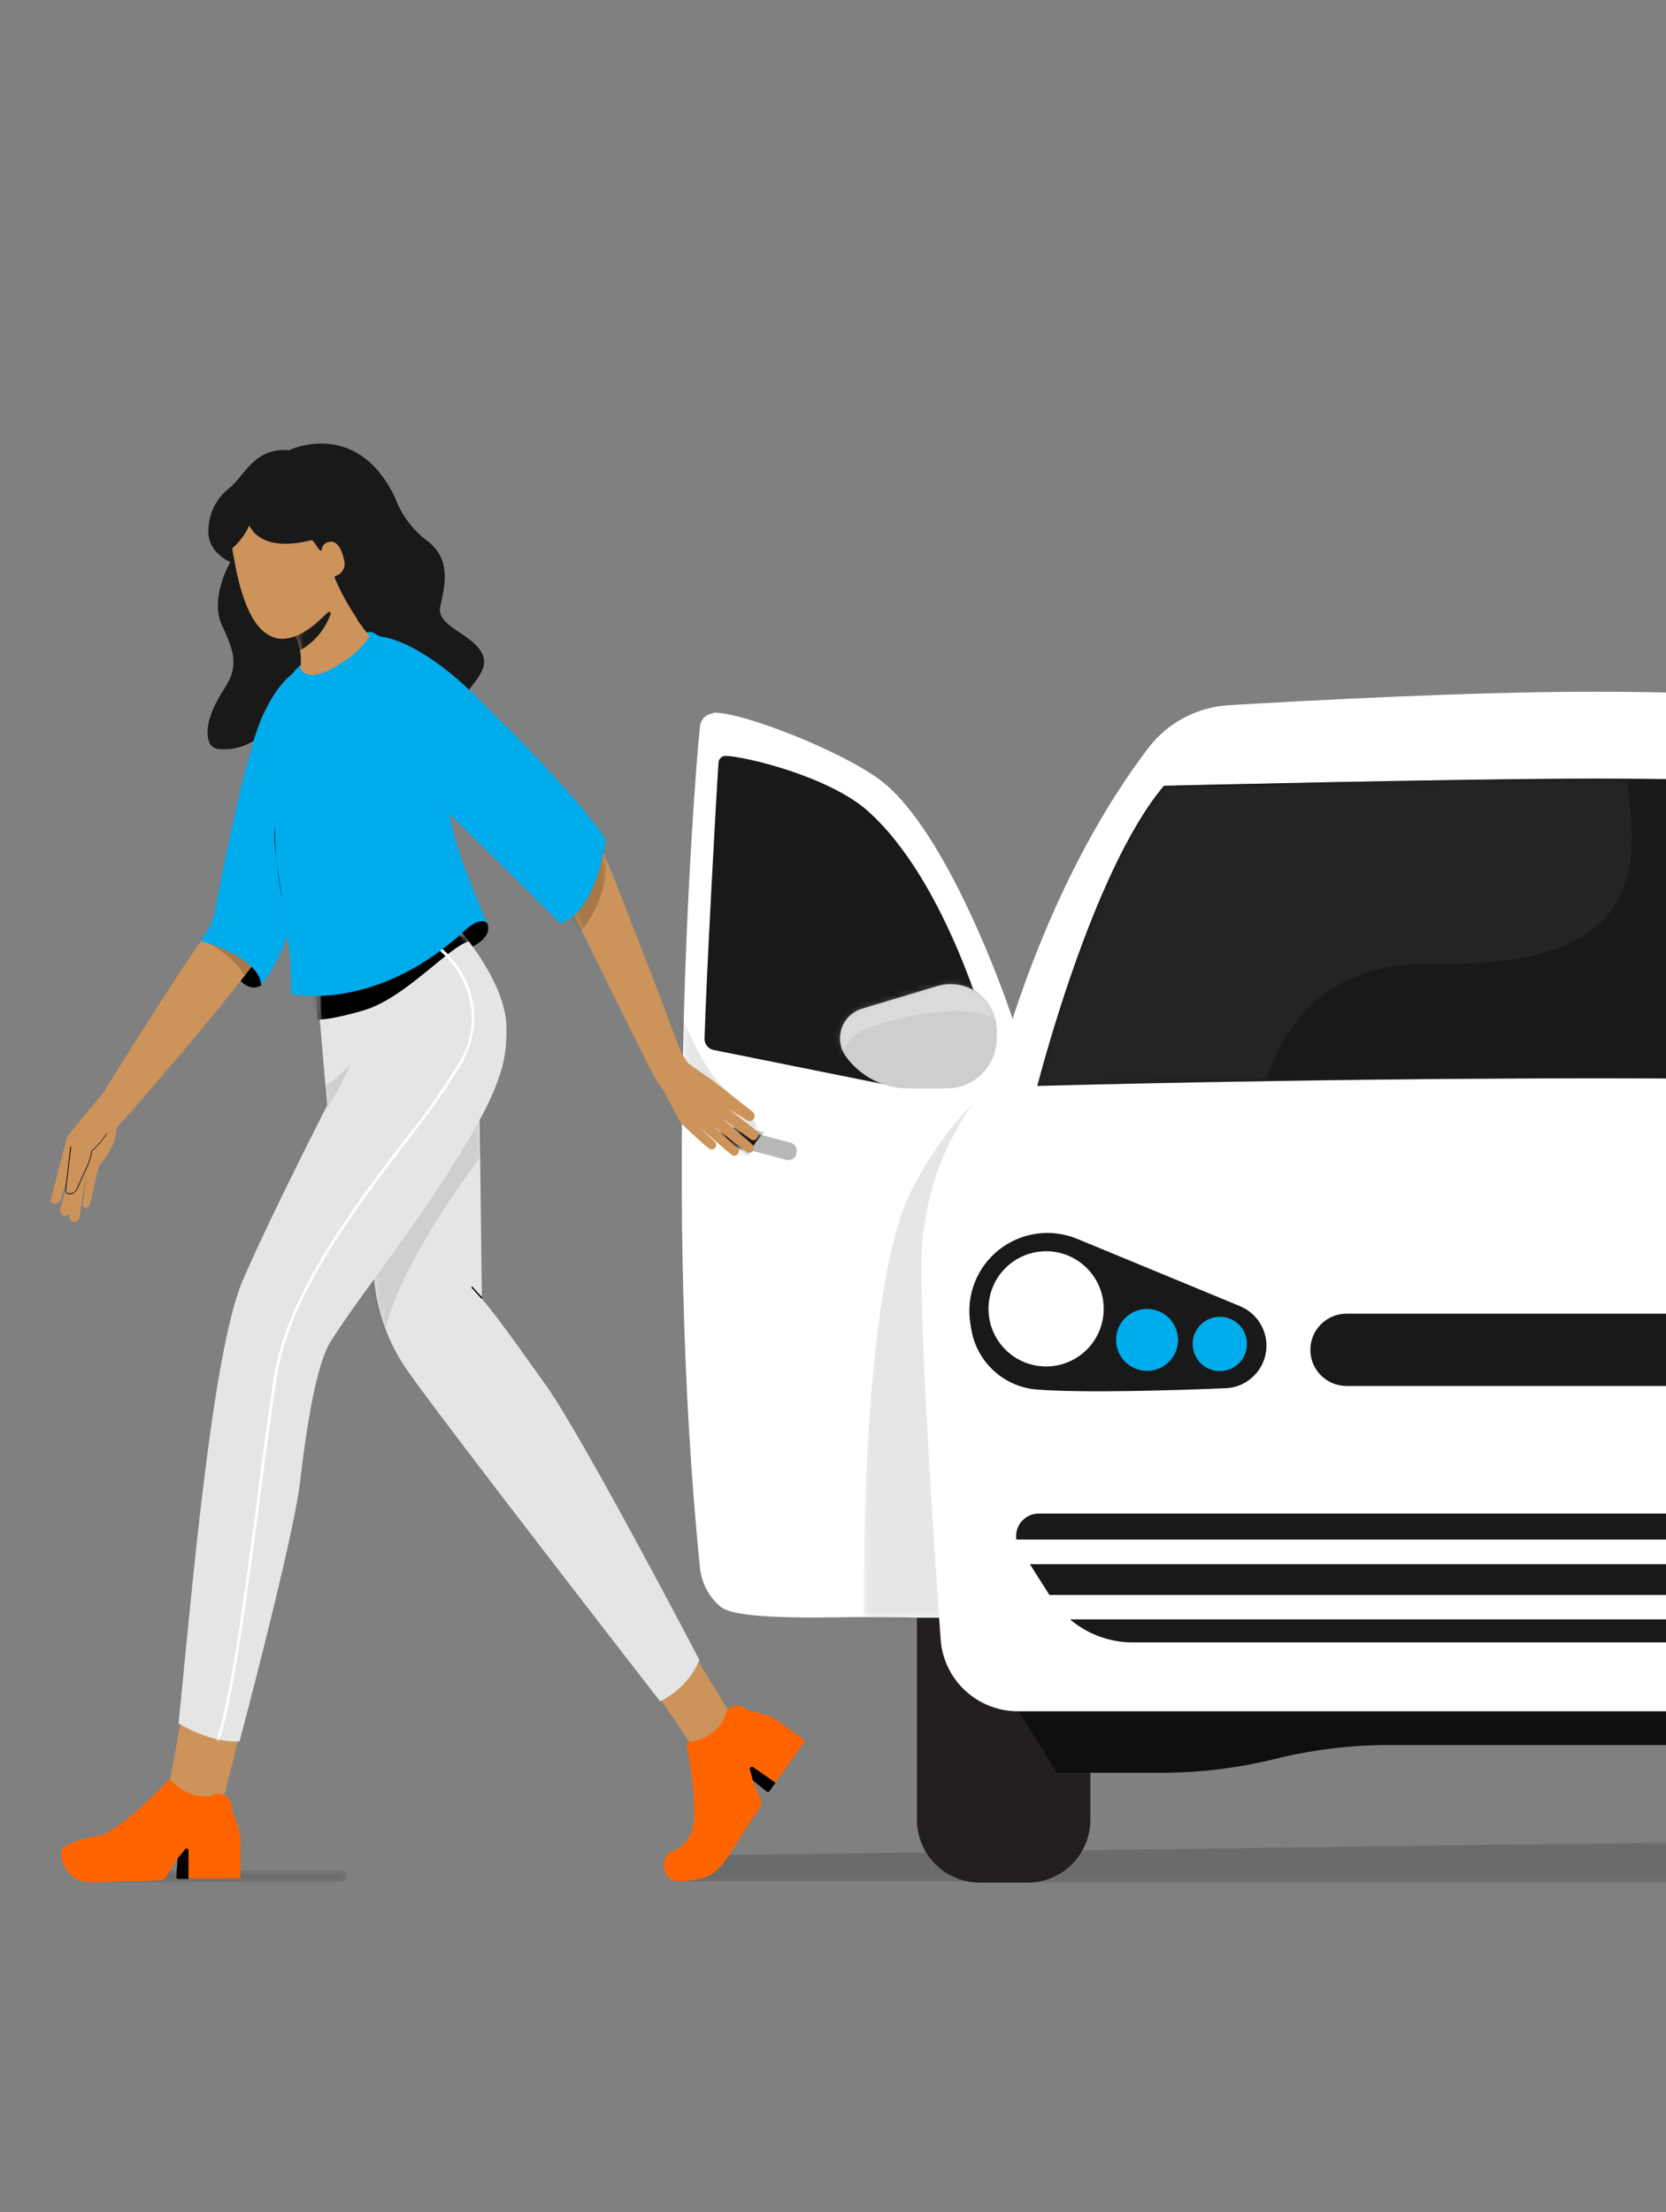 <?xml version="1.0" encoding="UTF-8"?>
<svg width="290px" height="385px" viewBox="0 0 290 385" version="1.1" xmlns="http://www.w3.org/2000/svg" xmlns:xlink="http://www.w3.org/1999/xlink">
    <rect x="0" y="0" width="290" height="385" fill="#808080" stroke="none"/>
    <defs>
        <rect id="path-1" x="0.701" y="0.485" width="278.012" height="7.367"></rect>
        <path d="M5.642,0.18 C4.4,0.218 3.378,1.171 3.252,2.408 C2.048,14.052 -3.252,85.064 3.252,148.889 C3.516,151.536 4.806,153.974 6.846,155.681 C9.29,157.694 20.359,157.622 30.062,157.478 C34.41,157.478 38.489,157.478 41.382,157.586 L48.3,157.586 L49.252,87.238 L58.991,57.105 L56.925,51.211 C56.925,51.211 46.449,20.502 34.482,11.68 C27.798,6.738 10.979,0.054 5.732,0.054 L5.552,0.054" id="path-3"></path>
        <rect id="path-5" x="0.204" y="0.737" width="32.973" height="107.309"></rect>
        <rect id="path-7" x="0.006" y="0.647" width="14.231" height="25.192"></rect>
        <path d="M0.509,1.366 L0.509,1.527 C0.394,1.899 0.436,2.302 0.626,2.642 C0.817,2.982 1.138,3.228 1.516,3.324 L11.884,6.055 C12.255,6.171 12.658,6.129 12.998,5.938 C13.338,5.748 13.585,5.427 13.68,5.049 L13.68,4.87 C13.796,4.498 13.754,4.095 13.563,3.755 C13.373,3.415 13.052,3.169 12.674,3.073 L2.306,0.323 L1.947,0.323 C1.3,0.325 0.733,0.759 0.563,1.384" id="path-9"></path>
        <path d="M17.627,0.916 L4.528,4.852 C2.854,5.349 1.524,6.626 0.961,8.278 C0.397,9.931 0.668,11.754 1.689,13.171 C4.213,16.67 8.264,18.742 12.578,18.741 L19.227,18.741 C21.544,18.746 23.768,17.828 25.407,16.189 C27.046,14.55 27.964,12.326 27.959,10.009 L27.959,8.607 C27.965,6.068 26.768,3.676 24.73,2.159 C22.693,0.643 20.058,0.182 17.627,0.916" id="path-11"></path>
        <rect id="path-13" x="0.168" y="0.779" width="32.146" height="18.957"></rect>
        <path d="M22.838,1.995 C10.26,16.819 0.809,54.212 0.809,54.212 C0.809,54.212 48.192,52.9 97.93,52.9 C147.667,52.9 195.051,54.212 195.051,54.212 C195.051,54.212 185.599,16.819 173.021,1.995 C173.021,1.995 121.577,0.755 97.93,0.755 C74.283,0.755 22.838,1.995 22.838,1.995" id="path-15"></path>
        <rect id="path-17" x="0.593" y="0.216" width="122.816" height="81.075"></rect>
        <rect id="path-19" x="0.258" y="0.395" width="41.166" height="1.977"></rect>
        <path d="M0.287,27.69 C0.351,34.261 2.378,40.662 6.109,46.072 C12.327,55.056 49.737,102.907 49.737,102.907 C52.706,101.353 55.039,98.811 56.332,95.72 C56.332,95.72 36.782,57.985 30.313,48.857 C24.617,40.861 20.413,34.895 17.987,32.685 L19.191,33.655 L18.795,0.898 L0.287,27.69 Z" id="path-21"></path>
        <rect id="path-23" x="0.198" y="0.539" width="23.827" height="45.443"></rect>
        <path d="M24.653,7.942 L24.833,11.123 L24.833,11.123 L24.923,12.291 L24.923,13.53 L24.923,13.53 L26.396,30.673 C21.958,39.441 15.094,53.205 11.68,61.22 C6.469,73.672 3.234,115 0.898,138.252 C3.696,140.229 7.05,141.268 10.476,141.216 C10.476,141.216 20.574,106.267 21.742,96.438 C22.91,86.609 24.581,75.72 27.133,71.713 C29.684,67.706 33.224,62.909 33.224,62.909 C57.177,30.277 57.698,24.33 57.698,17.214 C57.698,9.434 49.917,0.629 49.917,0.629 L24.653,7.942 Z" id="path-25"></path>
        <rect id="path-27" x="0.521" y="0.779" width="6.792" height="7.816"></rect>
        <rect id="path-29" x="0.438" y="0.348" width="10.943" height="8.284"></rect>
        <path d="M0.096,7.104 C0.921,8.901 1.226,10.893 0.977,12.854 C0.977,12.854 1.3,16.789 11.866,5.774 L10.752,4.391 L7.984,0.276 L0.096,7.104 Z" id="path-31"></path>
        <path d="M0.114,8.595 C0.114,13.483 30.966,34.524 31.308,35.261 C35.063,43.419 49.888,73.139 49.888,73.139 L51.684,75.834 L54.236,80.74 C54.406,81.079 54.637,81.384 54.919,81.638 C55.889,82.555 58.279,84.819 59.429,85.717 C59.589,85.883 59.814,85.968 60.043,85.951 C60.272,85.933 60.482,85.815 60.615,85.627 C61.01,85.106 60.453,84.531 60.453,84.531 L57.65,81.962 C57.65,81.962 57.65,81.962 57.65,81.962 L63.418,86.867 C63.702,87.113 64.123,87.113 64.406,86.867 L64.406,86.867 C64.574,86.743 64.683,86.554 64.707,86.346 C64.731,86.139 64.668,85.93 64.532,85.771 L60.094,81.89 C60.094,81.89 60.094,81.782 60.094,81.89 L65.808,86.382 C66.194,86.632 66.705,86.563 67.012,86.22 C67.221,85.865 67.177,85.415 66.904,85.106 L61.513,80.47 C61.513,80.47 61.513,80.345 61.513,80.47 L66.598,84.19 C66.763,84.332 66.982,84.394 67.197,84.36 C67.412,84.325 67.601,84.197 67.713,84.01 C67.977,83.565 67.895,82.996 67.515,82.645 L62.609,78.781 C62.609,78.781 62.609,78.673 62.609,78.781 L65.862,80.848 C66.249,81.145 66.804,81.073 67.102,80.686 C67.399,80.299 67.327,79.744 66.94,79.446 L60.112,74.055 L55.961,70.875 L54.703,69.078 C54.703,69.078 40.813,32.386 38.747,29.152 C36.68,25.917 12.926,4.067 6.709,0.959 C6.034,0.594 5.283,0.391 4.516,0.366 C0.402,0.366 0.114,7.93 0.114,8.595" id="path-33"></path>
        <rect id="path-35" x="0.521" y="0.108" width="9.811" height="16.819"></rect>
    </defs>
    <g id="White-Car-Desktop-Cropped-Right" stroke="none" stroke-width="1" fill="none" fill-rule="evenodd">
        <g id="New-Hero_TrueCar_Find_Your_Next_Used_Car_Small_Final-copy-2">
            <g id="Group" opacity="0.2" transform="translate(116.797, 319.844)">
                <g id="Clipped">
                    <mask id="mask-2" fill="white">
                        <use xlink:href="#path-1"></use>
                    </mask>
                    <g id="Rectangle"></g>
                    <path d="M5.984,3.091 L199.166,0.485 C200.963,0.485 202.759,0.485 204.556,0.665 L277.348,5.067 C278.056,5.148 278.591,5.747 278.591,6.46 C278.591,7.173 278.056,7.772 277.348,7.852 L62.891,7.852 C60.609,7.852 58.327,7.763 56.027,7.601 L1.132,7.601 C-0.665,7.475 4.241,3.163 6.037,3.163" id="Path" fill="#1A1919" fill-rule="nonzero" mask="url(#mask-2)"></path>
                </g>
            </g>
            <path d="M170.559,327.678 L178.843,327.678 C181.748,327.683 184.536,326.532 186.592,324.479 C188.649,322.427 189.804,319.641 189.804,316.735 L189.804,245.417 C189.804,239.364 184.897,234.456 178.843,234.456 L170.559,234.456 C164.513,234.466 159.616,239.371 159.616,245.417 L159.616,316.735 C159.616,319.637 160.769,322.421 162.822,324.473 C164.874,326.525 167.657,327.678 170.559,327.678" id="Path" fill="#231F20" fill-rule="nonzero"></path>
            <path d="M124.236,124.164 C122.993,124.203 121.972,125.155 121.846,126.392 C120.642,138.036 115.341,209.048 121.846,272.873 C122.11,275.52 123.4,277.959 125.44,279.666 C127.884,281.678 138.952,281.606 148.655,281.462 C153.004,281.462 157.083,281.462 159.976,281.57 L166.894,281.57 L167.846,211.223 L177.585,181.089 L175.519,175.195 C175.519,175.195 165.043,144.487 153.076,135.664 C146.391,130.723 129.573,124.038 124.326,124.038 L124.146,124.038" id="Path" fill="#FFFFFF" fill-rule="nonzero"></path>
            <g id="Clipped" transform="translate(118.594, 123.984)">
                <mask id="mask-4" fill="white">
                    <use xlink:href="#path-3"></use>
                </mask>
                <g id="Path"></g>
                <g id="Group" mask="url(#mask-4)" opacity="0.1">
                    <g transform="translate(-0.797, 50.312)">
                        <g transform="translate(32.344, 7.188)">
                            <g id="Clipped">
                                <mask id="mask-6" fill="white">
                                    <use xlink:href="#path-5"></use>
                                </mask>
                                <g id="Rectangle"></g>
                                <path d="M0.294,106.842 C0.294,106.842 -1.27,45.03 8.577,25.587 C18.424,6.145 33.141,0.737 33.141,0.737 L22.934,108.046 L0.294,106.842 Z" id="Path" fill="#000000" fill-rule="nonzero" mask="url(#mask-6)"></path>
                            </g>
                        </g>
                        <g>
                            <g id="Clipped">
                                <mask id="mask-8" fill="white">
                                    <use xlink:href="#path-7"></use>
                                </mask>
                                <g id="Rectangle"></g>
                                <path d="M0.006,0.647 C0.006,0.647 4.175,10.997 7.194,13.962 C15.423,22.191 14.812,22.191 13.483,25.821 L9.242,22.802 L2.342,17.412 L0.006,0.647 Z" id="Path" fill="#000000" fill-rule="nonzero" mask="url(#mask-8)"></path>
                            </g>
                        </g>
                    </g>
                </g>
            </g>
            <path d="M173.165,179.023 L173.165,180.424 C173.155,185.243 169.251,189.147 164.432,189.157 L157.784,189.157 C153.469,189.161 149.416,187.088 146.895,183.587 C145.873,182.173 145.599,180.351 146.159,178.699 C146.72,177.047 148.045,175.768 149.716,175.267 L162.815,171.332 C165.248,170.599 167.884,171.06 169.923,172.575 C171.963,174.091 173.165,176.482 173.165,179.023" id="Path" fill="#01ACED" fill-rule="nonzero"></path>
            <path d="M172.266,181.125 C172.266,181.125 165.079,153.597 151.027,141.127 C144.325,135.179 129.824,131.657 126.302,131.567 C125.67,131.555 125.137,132.034 125.08,132.663 C124.667,138.252 122.888,171.44 122.637,180.766 C122.607,181.711 123.257,182.543 124.182,182.742 L155.591,189.067 L172.266,181.125 Z" id="Path" fill="#1A1919" fill-rule="nonzero"></path>
            <path d="M173.506,179.31 L173.506,180.712 C173.511,183.029 172.593,185.253 170.954,186.892 C169.315,188.531 167.091,189.449 164.773,189.445 L158.125,189.445 C153.811,189.445 149.76,187.373 147.236,183.874 C146.215,182.458 145.943,180.634 146.507,178.981 C147.071,177.329 148.401,176.052 150.075,175.555 L163.174,171.62 C165.605,170.893 168.235,171.358 170.27,172.872 C172.305,174.387 173.505,176.774 173.506,179.31" id="Path" fill="#CECECE" fill-rule="nonzero"></path>
            <path d="M136.832,201.861 L126.464,199.13 C126.087,199.034 125.765,198.787 125.575,198.447 C125.385,198.108 125.342,197.705 125.458,197.333 L125.458,197.171 C125.554,196.793 125.8,196.471 126.139,196.278 C126.478,196.084 126.88,196.037 127.255,196.147 L137.623,198.896 C138,198.992 138.322,199.239 138.512,199.578 C138.702,199.918 138.744,200.321 138.629,200.693 L138.629,200.855 C138.533,201.232 138.286,201.554 137.947,201.744 C137.607,201.934 137.204,201.976 136.832,201.861" id="Path" fill="#B7B7B7" fill-rule="nonzero"></path>
            <g id="Clipped" transform="translate(124.984, 195.859)">
                <mask id="mask-10" fill="white">
                    <use xlink:href="#path-9"></use>
                </mask>
                <g id="Path"></g>
                <path d="M4.804,6.684 C5.401,4.55 6.576,2.622 8.2,1.114 L-2.581,-0.323 L-1.485,4.636 L4.804,6.684 Z" id="Path" fill="#1A1919" fill-rule="nonzero" mask="url(#mask-10)"></path>
            </g>
            <g id="Clipped" transform="translate(145.547, 170.703)">
                <mask id="mask-12" fill="white">
                    <use xlink:href="#path-11"></use>
                </mask>
                <g id="Path"></g>
                <g id="Group" opacity="0.27" mask="url(#mask-12)">
                    <g transform="translate(-2.594, -4.391)" id="Clipped">
                        <g>
                            <mask id="mask-14" fill="white">
                                <use xlink:href="#path-13"></use>
                            </mask>
                            <g id="Rectangle"></g>
                            <path d="M2.917,19.736 C3.095,16.47 5.223,13.634 8.308,12.548 C13.842,10.518 29.152,6.906 32.296,13.195 L30.769,0.797 L14.094,1.03 L0.168,6.08 L2.917,19.736 Z" id="Path" fill="#FFFFFF" fill-rule="nonzero" mask="url(#mask-14)"></path>
                        </g>
                    </g>
                </g>
            </g>
            <path d="M277.707,297.473 L177.082,297.473 L183.982,308.559 L202.22,308.559 C208.883,308.553 215.52,307.739 221.986,306.134 L221.986,306.134 C228.453,304.536 235.09,303.727 241.752,303.726 L313.501,303.726 C320.162,303.727 326.799,304.535 333.266,306.134 C339.733,307.739 346.37,308.553 353.032,308.559 L371.27,308.559 L378.17,297.473 L277.707,297.473 Z" id="Path" fill="#100F0F" fill-rule="nonzero"></path>
            <path d="M381.998,187.252 C373.552,157.029 362.124,138.916 355.242,130.022 C351.896,125.709 346.855,123.045 341.406,122.709 C327.786,121.9 299.359,120.391 277.617,120.391 C255.875,120.391 227.448,121.936 213.864,122.745 C208.403,123.071 203.347,125.736 199.992,130.058 C193.11,139.042 181.682,157.011 173.237,187.288 C164.868,196.396 160.269,208.342 160.369,220.71 C160.369,235.516 162.473,267.519 163.731,285.272 C164.204,292.348 170.08,297.847 177.172,297.85 L378.062,297.85 C385.154,297.847 391.03,292.348 391.503,285.272 C392.761,267.519 394.865,235.516 394.865,220.71 C394.965,208.342 390.367,196.396 381.998,187.288 M277.617,187.702 C227.88,187.702 180.586,189.031 180.586,189.031 C180.586,189.031 190.037,151.638 202.616,136.796 C202.616,136.796 254.06,135.556 277.707,135.556 C301.354,135.556 352.798,136.796 352.798,136.796 C365.377,151.638 374.828,189.031 374.828,189.031 C374.828,189.031 327.445,187.702 277.707,187.702" id="Shape" fill="#FFFFFF" fill-rule="nonzero"></path>
            <path d="M215.895,227.359 L187.504,215.625 C182.956,213.746 177.747,214.474 173.888,217.528 C170.029,220.581 168.123,225.483 168.906,230.341 L169.068,231.33 C170.001,237.079 174.759,241.435 180.568,241.859 C188.905,242.47 203.604,242.021 213.361,241.626 C216.834,241.471 219.735,238.925 220.338,235.501 C220.942,232.077 219.088,228.692 215.877,227.359" id="Path" fill="#1A1919" fill-rule="nonzero"></path>
            <path d="M277.707,228.652 L234.384,228.652 C230.911,228.652 228.095,231.468 228.095,234.941 C228.095,238.415 230.911,241.23 234.384,241.23 L321.03,241.23 C324.503,241.23 327.319,238.415 327.319,234.941 C327.319,231.468 324.503,228.652 321.03,228.652 L277.707,228.652 Z" id="Path" fill="#1A1919" fill-rule="nonzero"></path>
            <path d="M207.611,233.917 C207.611,235.83 208.764,237.555 210.532,238.285 C212.301,239.015 214.335,238.608 215.685,237.252 C217.035,235.897 217.435,233.862 216.698,232.096 C215.96,230.331 214.232,229.184 212.319,229.191 C211.067,229.191 209.867,229.69 208.983,230.577 C208.1,231.463 207.606,232.665 207.611,233.917" id="Path" fill="#01ACED" fill-rule="nonzero"></path>
            <path d="M194.278,233.216 C194.278,236.194 196.692,238.607 199.669,238.607 C202.646,238.607 205.059,236.194 205.059,233.216 C205.059,230.239 202.646,227.826 199.669,227.826 C196.692,227.826 194.278,230.239 194.278,233.216" id="Path" fill="#01ACED" fill-rule="nonzero"></path>
            <path d="M172.069,227.808 C172.069,233.345 176.558,237.834 182.095,237.834 C187.633,237.834 192.122,233.345 192.122,227.808 C192.122,222.27 187.633,217.781 182.095,217.781 C176.558,217.781 172.069,222.27 172.069,227.808" id="Path" fill="#FFFFFF" fill-rule="nonzero"></path>
            <path d="M374.595,263.44 L180.82,263.44 C179.671,263.437 178.578,263.937 177.829,264.807 C177.079,265.678 176.747,266.832 176.92,267.968 L378.494,267.968 C378.667,266.832 378.335,265.678 377.585,264.807 C376.836,263.937 375.743,263.437 374.595,263.44" id="Path" fill="#1A1919" fill-rule="nonzero"></path>
            <path d="M197.135,285.865 L358.279,285.865 C362.281,285.862 366.149,284.428 369.186,281.822 L186.228,281.822 C189.266,284.425 193.134,285.859 197.135,285.865" id="Path" fill="#1A1919" fill-rule="nonzero"></path>
            <polygon id="Path" fill="#1A1919" fill-rule="nonzero" points="179.238 272.191 182.688 277.635 372.708 277.635 376.194 272.191"></polygon>
            <path d="M377.919,269.531 C378.209,269.071 378.404,268.558 378.494,268.022 L176.92,268.022 C177.01,268.558 177.205,269.071 177.495,269.531 L179.292,272.245 L376.194,272.245 L377.919,269.531 Z" id="Path" fill="#FFFFFF" fill-rule="nonzero"></path>
            <path d="M183.012,278.12 C183.902,279.501 184.985,280.748 186.228,281.822 L369.186,281.822 C370.429,280.748 371.512,279.501 372.402,278.12 L372.708,277.635 L182.688,277.635 L183.012,278.12 Z" id="Path" fill="#FFFFFF" fill-rule="nonzero"></path>
            <path d="M277.617,187.666 C227.88,187.666 180.586,188.977 180.586,188.977 C180.586,188.977 190.037,151.584 202.616,136.76 C202.616,136.76 254.06,135.52 277.707,135.52 C301.354,135.52 352.798,136.76 352.798,136.76 C365.377,151.584 374.828,188.977 374.828,188.977 C374.828,188.977 327.445,187.666 277.707,187.666" id="Path" fill="#1A1919" fill-rule="nonzero"></path>
            <g id="Clipped" transform="translate(179.688, 134.766)">
                <mask id="mask-16" fill="white">
                    <use xlink:href="#path-15"></use>
                </mask>
                <g id="Path"></g>
                <g id="Group" opacity="0.05" mask="url(#mask-16)">
                    <g transform="translate(-14.375, -16.172)" id="Clipped">
                        <g>
                            <mask id="mask-18" fill="white">
                                <use xlink:href="#path-17"></use>
                            </mask>
                            <g id="Rectangle"></g>
                            <path d="M53.313,81.273 C53.313,81.273 52.289,48.516 84.255,49.145 C143.157,50.474 104.273,4.097 123.391,4.079 L22.641,0.216 L5.912,36.782 L0.521,65.855 L2.318,75.163 L53.313,81.273 Z" id="Path" fill="#FFFFFF" fill-rule="nonzero" mask="url(#mask-18)"></path>
                        </g>
                    </g>
                </g>
            </g>
            <g id="Group" opacity="0.2" transform="translate(18.969, 325.234)">
                <g id="Clipped">
                    <mask id="mask-20" fill="white">
                        <use xlink:href="#path-19"></use>
                    </mask>
                    <g id="Rectangle"></g>
                    <path d="M40.49,2.372 L0.617,2.372 C0.416,2.362 0.258,2.196 0.258,1.995 L0.258,0.755 C0.258,0.553 0.416,0.387 0.617,0.377 L40.49,0.377 C41.006,0.377 41.424,0.796 41.424,1.312 L41.424,1.438 C41.424,1.954 41.006,2.372 40.49,2.372" id="Path" fill="#1A1919" fill-rule="nonzero" mask="url(#mask-20)"></path>
                </g>
            </g>
            <path d="M40.178,97.678 C40.178,97.678 36.369,104.039 38.651,108.873 C40.933,113.706 41.454,116.06 39.172,119.654 C37.087,122.87 35.237,126.841 36.584,129.555 C36.992,130.084 37.624,130.39 38.291,130.381 C40.569,130.562 42.837,129.925 44.688,128.584 C45.788,125.775 47.067,123.038 48.516,120.391 C49.45,119.259 54.05,115 54.05,115 L47.743,96.312 L40.178,97.678 Z" id="Path" fill="#1A1919" fill-rule="nonzero"></path>
            <path d="M80.428,121.595 C83.231,118.001 84.956,116.204 84.022,113.958 C82.351,110.22 75.882,109.124 76.637,105.566 C77.391,102.009 78.685,97.427 74.355,94.12 C71.803,92.211 69.862,89.602 68.766,86.609 C62.064,72.63 50.312,78.362 50.312,78.362 C44.221,77.841 42.586,82.854 39.891,84.974 C37.761,86.639 36.452,89.14 36.297,91.838 C35.794,96.42 40.609,98.055 40.609,98.055 C40.609,98.055 43.844,99.637 44.347,99.385 C44.85,99.134 65.101,119.043 65.101,119.043 L80.428,121.595 Z" id="Path" fill="#1A1919" fill-rule="nonzero"></path>
            <path d="M121.648,289.297 C121.127,288.488 120.157,286.871 119.187,285.146 C117.369,284.982 115.611,285.84 114.623,287.374 C112.538,290.087 113.868,294.202 113.868,294.202 C115.359,296.251 120.696,304.265 121.055,304.858 L127.668,299.162 L121.648,289.297 Z" id="Path" fill="#CC935A" fill-rule="nonzero"></path>
            <path d="M45.497,171.476 C45.497,171.476 43.826,172.805 41.813,170.649 L42.64,166.175 L44.832,166.301 L45.748,170.056 L45.497,171.476 Z" id="Path" fill="#000000" fill-rule="nonzero"></path>
            <path d="M40.861,305.325 C40.861,305.325 41.184,303.618 41.741,301.731 C40.291,300.796 38.719,300.064 37.07,299.557 C35.293,298.95 33.431,298.629 31.553,298.605 C30.888,303.492 29.325,310.895 29.217,311.578 C29.828,313.323 31.358,314.584 33.188,314.848 C34.985,315.507 36.989,315.267 38.579,314.202 L40.861,305.325 Z" id="Path" fill="#CC935A" fill-rule="nonzero"></path>
            <path d="M83.878,225.795 L83.483,193.038 L64.975,219.991 C65.038,226.562 67.066,232.964 70.797,238.373 C77.014,247.358 114.91,296.125 114.91,296.125 C117.973,294.618 120.4,292.07 121.756,288.938 C121.756,288.938 101.47,250.125 95.001,241.069 C88.532,232.012 84.004,225.526 81.794,224.106" id="Path" fill="#E5E5E5" fill-rule="nonzero"></path>
            <g id="Clipped" transform="translate(64.688, 192.266)">
                <mask id="mask-22" fill="white">
                    <use xlink:href="#path-21"></use>
                </mask>
                <g id="Path"></g>
                <g id="Group" opacity="0.1" mask="url(#mask-22)">
                    <g transform="translate(-1.797, -3.594)" id="Clipped">
                        <g>
                            <mask id="mask-24" fill="white">
                                <use xlink:href="#path-23"></use>
                            </mask>
                            <g id="Rectangle"></g>
                            <path d="M22.209,10.781 C22.209,10.781 4.241,33.566 3.702,46 L0.108,32.667 L17.969,3.001 L21.994,0.539 L24.06,8.32 L22.209,10.781 Z" id="Path" fill="#000000" fill-rule="nonzero" mask="url(#mask-24)"></path>
                        </g>
                    </g>
                </g>
            </g>
            <path d="M84.777,160.677 C84.777,160.677 85.998,162.599 82.674,164.54 L81.542,165.205 L78.955,162.348 L81.542,159.509 L84.004,159.886 L84.777,160.677 Z" id="Path" fill="#000000" fill-rule="nonzero"></path>
            <path d="M80.5,162.348 L55.2,169.661 L55.38,172.841 L55.38,172.841 L55.47,174.009 L55.47,175.249 L55.47,175.249 L56.943,192.391 C52.505,201.16 45.641,214.906 42.227,222.938 C36.926,235.373 33.422,276.665 31.086,299.97 C31.086,299.97 36.656,303.456 41.705,303.079 C41.705,303.079 51.031,267.986 52.199,258.157 C53.367,248.328 55.038,237.439 57.59,233.432 C60.141,229.425 63.681,224.627 63.681,224.627 C87.634,191.996 88.155,186.048 88.155,178.933 C88.155,171.152 80.374,162.348 80.374,162.348" id="Path" fill="#E5E5E5" fill-rule="nonzero"></path>
            <g id="Clipped" transform="translate(30.547, 161.719)">
                <mask id="mask-26" fill="white">
                    <use xlink:href="#path-25"></use>
                </mask>
                <g id="Path"></g>
                <g id="Group" mask="url(#mask-26)">
                    <g transform="translate(6.391, -3.594)">
                        <g id="Group" opacity="0.1" stroke-width="1" fill="none" fill-rule="evenodd" transform="translate(16.969, 26.156)">
                            <g id="Clipped">
                                <mask id="mask-28" fill="white">
                                    <use xlink:href="#path-27"></use>
                                </mask>
                                <g id="Rectangle"></g>
                                <path d="M3.163,8.595 C6.63,2.396 7.295,0.779 7.295,0.779 C7.295,0.779 2.983,5.325 2.587,4.373 C2.192,3.42 0.521,0.779 0.521,0.779 L3.163,8.595 Z" id="Path" fill="#000000" fill-rule="nonzero" mask="url(#mask-28)"></path>
                            </g>
                        </g>
                        <path d="M45.827,5.588 C42.592,4.816 34.309,15.435 26.295,17.753 C19.395,19.748 17.741,19.316 17.741,19.316 L17.095,16.729 L16.322,12.704 L42.466,0.539 L45.827,5.588 Z" id="Path" fill="#000000" fill-rule="nonzero"></path>
                        <path d="M0.797,146.014 L0.33,145.816 C3.025,139.186 5.433,120.858 7.751,103.141 C8.775,95.324 9.745,87.939 10.734,81.578 C12.98,67.203 24.354,52.199 33.5,40.25 C36.958,35.969 40.133,31.467 43.005,26.773 C45.617,22.536 45.888,17.259 43.724,12.776 C42.757,10.718 41.374,8.883 39.663,7.385 L39.987,6.99 C40.077,6.99 49.923,15.166 43.437,26.989 C40.552,31.701 37.365,36.22 33.895,40.52 C24.785,52.451 13.465,67.311 11.219,81.668 C10.248,87.993 9.278,95.378 8.254,103.23 C5.882,120.948 3.474,139.312 0.797,146.014 Z" id="Path" fill="#FFFFFF" fill-rule="nonzero"></path>
                    </g>
                </g>
            </g>
            <path d="M62.891,110.382 C62.891,110.382 64.364,109.717 64.957,110.112 C66.335,110.938 67.763,111.676 69.234,112.323 C69.791,112.556 65.64,112.574 65.64,112.574 L63.969,111.927 L63.573,110.903 L62.891,110.382 Z" id="Path" fill="#01ACED" fill-rule="nonzero"></path>
            <path d="M52.864,115.431 C52.423,115.657 52.027,115.961 51.696,116.33 C50.425,117.68 49.354,119.205 48.516,120.858 L52.397,116.204 L52.864,115.431 Z" id="Path" fill="#01ACED" fill-rule="nonzero"></path>
            <path d="M52.612,116.33 C49.755,118.127 46.629,124.146 46.629,124.146 C41.705,134.424 37.465,160.605 37.465,160.605 C34.482,163.516 17.789,190.469 17.789,190.469 L16.262,192.266 C15.902,192.751 11.877,197.405 11.644,197.98 L8.984,208.24 C8.984,208.24 8.661,209.102 8.984,209.354 C9.518,209.632 10.176,209.452 10.494,208.941 L12.884,201.555 L10.494,210.54 C10.372,210.98 10.606,211.44 11.033,211.6 C11.259,211.687 11.511,211.678 11.73,211.577 C11.95,211.475 12.12,211.289 12.201,211.061 L13.998,202.077 L12.093,211.528 C12.026,211.757 12.053,212.003 12.168,212.212 C12.282,212.421 12.475,212.575 12.704,212.642 L12.704,212.642 C12.95,212.718 13.218,212.683 13.436,212.544 C13.654,212.406 13.8,212.179 13.836,211.923 C14.555,207.216 14.555,206.964 15.345,202.616 C15.345,202.616 14.447,209.372 14.447,209.372 C14.357,209.821 14.447,210.252 14.932,210.288 C15.417,210.324 15.687,209.552 15.777,209.21 L17.178,203.047 C17.178,203.047 20.161,199.633 20.197,196.973 C20.404,196.201 20.843,195.511 21.455,194.997 L23.252,193.002 C23.252,193.002 46.719,166.175 48.857,160.73 C50.995,155.286 56.494,121.199 56.494,119.402 C56.494,117.605 52.612,116.42 52.612,116.42" id="Path" fill="#CC935A" fill-rule="nonzero"></path>
            <g id="Group" opacity="0.18" style="mix-blend-mode: multiply;" transform="translate(35.141, 162.719)">
                <g id="Clipped">
                    <mask id="mask-30" fill="white">
                        <use xlink:href="#path-29"></use>
                    </mask>
                    <g id="Rectangle"></g>
                    <path d="M8.272,8.631 C8.272,8.631 6.978,4.48 0.671,1.192 C0.475,1.092 0.381,0.865 0.447,0.656 C0.514,0.446 0.723,0.316 0.941,0.348 C5.055,0.482 8.889,2.462 11.38,5.738 L9.584,7.895 L8.272,8.631 Z" id="Path" fill="#000000" fill-rule="nonzero" mask="url(#mask-30)"></path>
                </g>
            </g>
            <path d="M64.903,111.28 C57.716,121.505 52.325,117.102 52.325,117.102 C52.68,114.866 52.355,112.575 51.391,110.526 L59.297,103.698 L62.154,107.92 C62.927,109.088 64.867,111.28 64.867,111.28" id="Path" fill="#CC935A" fill-rule="nonzero"></path>
            <path d="M63.178,109.196 C52.612,120.211 52.289,116.276 52.289,116.276 C52.538,114.314 52.233,112.323 51.409,110.526 L59.297,103.698 L62.064,107.812 L63.178,109.196 Z" id="Path" fill="#CC935A" fill-rule="nonzero"></path>
            <g id="Clipped" transform="translate(51.312, 103.422)">
                <mask id="mask-32" fill="white">
                    <use xlink:href="#path-31"></use>
                </mask>
                <g id="Path"></g>
                <path d="M0.006,7.338 C2.077,6.19 4.002,4.796 5.738,3.187 C5.828,3.066 5.995,3.035 6.122,3.115 C6.249,3.195 6.294,3.359 6.223,3.492 C5.192,6.358 3.093,8.714 0.366,10.069 L0.096,7.643 L0.006,7.338 Z" id="Path" fill="#1A1919" fill-rule="nonzero" mask="url(#mask-32)"></path>
            </g>
            <path d="M63.178,109.466 C61.812,108.388 59.728,99.745 59.728,99.745 L62.064,97.948 L61.094,91.191 L46.18,83.483 L38.812,91.138 L40.124,93.725 C40.124,93.725 40.376,95.216 40.573,96.348 C41.256,100.14 42.748,108.927 47.366,110.831 C51.696,112.628 56.566,106.968 56.566,106.968 L57.752,105.459" id="Path" fill="#CC935A" fill-rule="nonzero"></path>
            <path d="M83.842,225.975 L83.734,225.975 C82.8,224.861 82.117,224.178 82.117,224.178 C82.072,224.15 82.049,224.096 82.061,224.044 C82.073,223.992 82.116,223.953 82.169,223.946 C82.222,223.94 82.274,223.968 82.297,224.016 C82.297,224.016 82.998,224.771 83.932,225.813 C83.956,225.837 83.97,225.869 83.97,225.903 C83.97,225.937 83.956,225.969 83.932,225.993 C83.901,226.001 83.868,225.994 83.842,225.975 Z" id="Path" fill="#000000" fill-rule="nonzero"></path>
            <path d="M12.363,199.597 L11.536,206.515 C11.536,207.09 11.284,207.629 11.859,207.755 L12.129,207.755 C12.735,207.788 13.285,207.402 13.459,206.82 L15.561,202.166 C15.769,201.587 15.902,200.983 15.956,200.37 C16.988,199.455 17.889,198.403 18.634,197.243" id="Path" fill="#CC935A" fill-rule="nonzero"></path>
            <path d="M12.291,207.845 L11.859,207.845 C11.302,207.719 11.374,207.234 11.428,206.766 C11.437,206.689 11.437,206.61 11.428,206.533 L12.255,199.615 L12.398,199.615 L11.554,206.533 C11.554,206.533 11.554,206.695 11.554,206.766 C11.464,207.305 11.446,207.611 11.841,207.701 L12.111,207.701 C12.69,207.742 13.22,207.376 13.387,206.82 L15.471,202.166 C15.688,201.589 15.821,200.984 15.866,200.37 L15.866,200.37 L15.866,200.37 C16.898,199.468 17.799,198.428 18.544,197.279 L18.652,197.279 C17.906,198.439 17.006,199.491 15.974,200.405 C15.929,201.02 15.796,201.625 15.579,202.202 L13.495,206.874 C13.299,207.392 12.838,207.763 12.291,207.845 L12.291,207.845 Z" id="Path" fill="#000000" fill-rule="nonzero"></path>
            <path d="M118.594,183.281 L119.78,185.078 L124.182,188.151 L131.028,193.541 C131.352,193.807 131.449,194.262 131.262,194.637 C131.145,194.875 130.927,195.047 130.669,195.106 C130.412,195.165 130.141,195.105 129.932,194.943 L126.68,192.877 C126.68,192.877 126.554,192.877 126.68,192.877 L131.585,196.74 C131.965,197.091 132.048,197.661 131.783,198.105 C131.671,198.292 131.483,198.42 131.268,198.455 C131.053,198.49 130.833,198.427 130.669,198.285 L125.584,194.566 C125.584,194.566 125.476,194.566 125.584,194.566 L130.974,199.202 C131.248,199.51 131.291,199.96 131.082,200.316 C130.775,200.659 130.265,200.727 129.878,200.477 L124.164,195.985 C124.164,195.985 124.038,195.985 124.164,195.985 L128.441,199.884 C128.576,200.044 128.64,200.252 128.616,200.46 C128.592,200.668 128.483,200.856 128.315,200.98 L128.315,200.98 C128.031,201.226 127.61,201.226 127.327,200.98 L121.559,196.075 C121.559,196.075 121.559,196.075 121.559,196.075 L124.362,198.645 C124.362,198.645 124.919,199.22 124.523,199.741 C124.39,199.928 124.181,200.047 123.952,200.064 C123.722,200.081 123.497,199.996 123.338,199.83 C122.188,198.932 119.744,196.668 118.827,195.752 C118.551,195.492 118.32,195.189 118.145,194.853 L115.575,189.948 L113.778,187.252 C113.778,187.252 98.954,157.622 95.234,149.482 C94.893,148.727 64.041,127.686 64.041,122.798 C64.041,122.026 64.418,112.017 70.635,115.162 C76.852,118.306 100.625,140.03 102.709,143.265 C104.794,146.499 118.594,183.281 118.594,183.281" id="Path" fill="#CC935A" fill-rule="nonzero"></path>
            <g id="Clipped" transform="translate(63.891, 114.203)">
                <mask id="mask-34" fill="white">
                    <use xlink:href="#path-33"></use>
                </mask>
                <g id="Path"></g>
                <g id="Group" opacity="0.18" style="mix-blend-mode: multiply;" mask="url(#mask-34)">
                    <g transform="translate(31.344, 31.344)" id="Clipped">
                        <g>
                            <mask id="mask-36" fill="white">
                                <use xlink:href="#path-35"></use>
                            </mask>
                            <g id="Rectangle"></g>
                            <path d="M0.521,13.387 C0.521,13.387 6.002,10.386 8.859,0.557 C8.969,0.277 9.253,0.107 9.552,0.14 C9.85,0.174 10.089,0.404 10.134,0.701 C11.104,6.497 9.445,12.423 5.606,16.873 L2.013,15.076 L0.521,13.387 Z" id="Path" fill="#000000" fill-rule="nonzero" mask="url(#mask-36)"></path>
                        </g>
                    </g>
                </g>
            </g>
            <path d="M36.548,161.323 L36.548,161.323 C37.145,160.5 37.845,159.757 38.633,159.113 C38.633,159.113 38.633,159.113 38.633,159.113 C37.862,159.755 37.168,160.485 36.566,161.287 C36.566,161.287 36.584,161.323 36.548,161.323 Z" id="Path" fill="#000000" fill-rule="nonzero"></path>
            <path d="M102.242,141.755 C96.811,135.314 91.041,129.166 84.956,123.338 C72.863,110.544 65.73,110.759 65.73,110.759 L65.73,111.047 C64.867,110.795 64.364,110.705 64.364,110.705 C63.153,112.529 61.566,114.073 59.71,115.234 C53.367,119.51 52.271,116.348 52.271,116.348 C51.901,116.633 51.547,116.939 51.211,117.264 L51.121,117.12 C51.121,117.12 46.126,120.157 43.466,131.495 C42.981,133.005 42.532,134.712 42.047,136.616 C42.047,136.616 42.047,136.778 41.957,137.084 C41.867,137.389 41.759,137.892 41.67,138.323 C38.866,150.291 37.806,156.867 37.213,159.347 L36.908,160.335 L36.908,160.335 C36.784,160.773 36.609,161.195 36.387,161.593 C35.839,162.272 35.363,163.007 34.967,163.785 C34.967,163.785 45.084,166.427 45.479,171.476 C47.436,168.877 48.982,165.992 50.061,162.923 C50.509,166.137 50.701,169.381 50.636,172.626 C50.621,172.824 50.749,173.006 50.941,173.057 C53.188,173.506 66.574,175.105 80.752,162.096 C80.752,162.096 83.465,159.383 84.759,160.677 C84.759,160.677 80.626,150.955 79.368,146.553 C78.793,144.397 78.434,142.762 78.218,141.666 C83.752,147.056 89.538,152.734 90.796,154.01 L97.534,160.73 C104.129,158.412 105.423,146.104 105.423,146.104 C104.463,144.552 103.356,143.095 102.116,141.755" id="Path" fill="#01ACED" fill-rule="nonzero"></path>
            <path d="M50.025,163.102 C50.025,163.102 50.025,163.102 50.025,163.102 C49.863,161.485 49.504,159.203 49.145,156.777 C48.372,151.836 47.509,146.23 47.833,143.948 C47.833,143.948 47.833,143.948 47.833,143.948 C47.833,143.948 47.833,143.948 47.833,143.948 C47.87,148.244 48.309,152.527 49.145,156.741 C49.504,159.167 49.863,161.449 50.025,163.066 C50.025,163.066 50.025,163.066 50.025,163.066 L50.025,163.102 Z" id="Path" fill="#000000" fill-rule="nonzero"></path>
            <path d="M79.152,142.6 L79.152,142.6 C79.152,142.6 76.87,139.815 76.403,139.168 C76.403,139.168 76.403,139.168 76.403,139.168 C76.403,139.168 76.403,139.168 76.403,139.168 C76.87,139.815 79.134,142.564 79.152,142.582 C79.17,142.6 79.152,142.582 79.152,142.582 C79.152,142.582 79.17,142.6 79.152,142.6 Z" id="Path" fill="#000000" fill-rule="nonzero"></path>
            <path d="M43.395,91.461 C43.916,92.485 45.946,96.061 54.176,94.03 C54.679,93.905 55.452,96.043 55.973,95.827 C55.986,95.085 56.519,94.454 57.248,94.318 C58.506,94.048 59.423,95.198 59.962,97.714 C60.157,98.827 59.496,99.912 58.416,100.248 C58.29,100.29 58.219,100.425 58.255,100.553 C59.673,103.948 61.566,107.125 63.879,109.987 L66.664,105.441 L61.273,100.841 L65.873,94.462 L61.094,85.334 L46.288,83.303 L41.939,84.83 L37.734,91.461 L39.873,95.899 C41.547,94.629 42.835,92.918 43.592,90.958" id="Path" fill="#1A1919" fill-rule="nonzero"></path>
            <path d="M132.484,314.076 C125.17,325.378 125.673,326.528 119.905,327.337 C116.527,327.786 116.096,326.654 115.665,325.54 C115.363,324.414 115.717,323.214 116.581,322.431 C118.688,321.751 120.263,319.985 120.696,317.813" id="Path" fill="#FF6400" fill-rule="nonzero"></path>
            <path d="M28.75,326.905 C28.546,327.091 28.288,327.205 28.013,327.229 C26.413,327.38 24.805,327.434 23.198,327.391 C18.723,327.391 15.255,328.002 13.423,327.175 C11.783,326.196 10.724,324.479 10.584,322.575 L12.632,322.952 L31.948,322.18 L30.852,323.527 L28.75,326.905 Z" id="Path" fill="#FF6400" fill-rule="nonzero"></path>
            <path d="M41.849,320.868 L41.849,326.6 C41.849,326.808 41.68,326.977 41.472,326.977 L32.667,326.977 C32.667,326.977 32.667,323.527 32.667,323.384" id="Path" fill="#FF6400" fill-rule="nonzero"></path>
            <path d="M41.328,318.191 C41.946,319.925 42.008,321.809 41.508,323.581 C41.42,323.897 41.134,324.116 40.807,324.12 L32.955,323.941 L32.595,322.144 L41.328,318.191 Z" id="Path" fill="#FF6400" fill-rule="nonzero"></path>
            <path d="M41.148,318.191 C41.779,319.922 41.848,321.808 41.346,323.581 C41.258,323.897 40.973,324.116 40.645,324.12 L32.793,323.941 L32.434,322.144 L41.148,318.191 Z" id="Path" fill="#FF6400" fill-rule="nonzero"></path>
            <path d="M40.358,314.579 C40.35,314.022 40.168,313.481 39.837,313.034 C39.053,312.185 37.79,311.984 36.782,312.548 L36.782,312.548 L36.513,312.638 C34.029,312.842 31.591,311.879 29.918,310.033 C29.694,309.811 29.333,309.811 29.109,310.033 C27.474,311.83 21.365,318.065 17.502,319.484 C17.502,319.484 10.907,320.419 10.673,322.305 C10.386,324.695 14.267,326.205 19.388,325.486 C23.521,324.767 28.498,323.689 28.498,323.689 L30.924,322.88 C31.353,323.291 31.816,323.663 32.308,323.995 C34.788,323.995 39.729,324.282 41.059,322.791 C43.215,320.347 40.358,315.873 40.358,314.777 L40.358,314.561" id="Path" fill="#FF6400" fill-rule="nonzero"></path>
            <path d="M30.924,323.438 L32.11,322.018 C32.155,321.824 32.348,321.704 32.541,321.748 C32.735,321.793 32.856,321.986 32.811,322.18 L32.811,325.971 L32.811,327.031 L30.996,327.031 C30.827,327.031 30.691,326.894 30.691,326.726 L30.924,323.438 Z" id="Path" fill="#000000" fill-rule="nonzero"></path>
            <path d="M132.555,313.555 C132.602,313.829 132.545,314.111 132.394,314.345 C131.581,315.723 130.694,317.055 129.734,318.334 C127.075,321.928 125.584,325.163 123.841,326.151 C122.447,326.993 120.72,327.067 119.259,326.348 L119.959,324.336 L130.381,308.416 L132.555,313.555 Z" id="Path" fill="#FF6400" fill-rule="nonzero"></path>
            <path d="M135.754,299.809 L139.923,302.809 C140.06,302.949 140.06,303.173 139.923,303.312 L134.784,310.5 C134.784,310.5 132.502,308.829 132.376,308.703" id="Path" fill="#FF6400" fill-rule="nonzero"></path>
            <path d="M133.256,298.73 C135.059,299.228 136.653,300.293 137.802,301.767 C138.01,302.024 138.01,302.391 137.802,302.648 C136.473,304.445 133.077,308.919 133.077,308.919 L131.405,308.164 L133.256,298.73 Z" id="Path" fill="#FF6400" fill-rule="nonzero"></path>
            <path d="M133.184,298.82 C134.994,299.322 136.594,300.393 137.748,301.875 C137.956,302.132 137.956,302.499 137.748,302.755 C136.437,304.552 133.041,309.027 133.041,309.027 L131.352,308.272 L133.184,298.82 Z" id="Path" fill="#FF6400" fill-rule="nonzero"></path>
            <path d="M129.788,297.365 C129.333,297.039 128.785,296.869 128.225,296.88 C126.428,296.88 126.051,299.072 126.051,299.072 L126.051,299.072 C126.029,299.164 125.999,299.254 125.961,299.341 C124.691,301.485 122.489,302.909 120.013,303.187 C119.861,303.208 119.724,303.292 119.636,303.418 C119.547,303.544 119.515,303.701 119.546,303.852 C119.995,306.188 121.559,314.83 120.463,318.784 C120.463,318.784 117.372,324.695 118.773,325.971 C120.57,327.606 124.02,325.36 126.446,320.76 C128.243,316.987 130.291,312.297 130.291,312.297 L131.046,309.871 C131.629,309.765 132.201,309.602 132.753,309.386 C134.191,307.391 137.317,303.528 136.886,301.587 C136.167,298.407 130.848,298.12 129.95,297.491 L129.788,297.365" id="Path" fill="#FF6400" fill-rule="nonzero"></path>
            <path d="M131.046,309.871 L130.561,308.074 C130.474,307.918 130.508,307.723 130.642,307.605 C130.777,307.488 130.976,307.481 131.118,307.589 L134.227,309.763 L134.981,310.302 L133.903,311.83 C133.774,311.942 133.583,311.942 133.454,311.83 L131.046,309.871 Z" id="Path" fill="#000000" fill-rule="nonzero"></path>
            <rect id="Rectangle" x="0" y="0.97" width="575" height="384.531"></rect>
        </g>
    </g>
</svg>